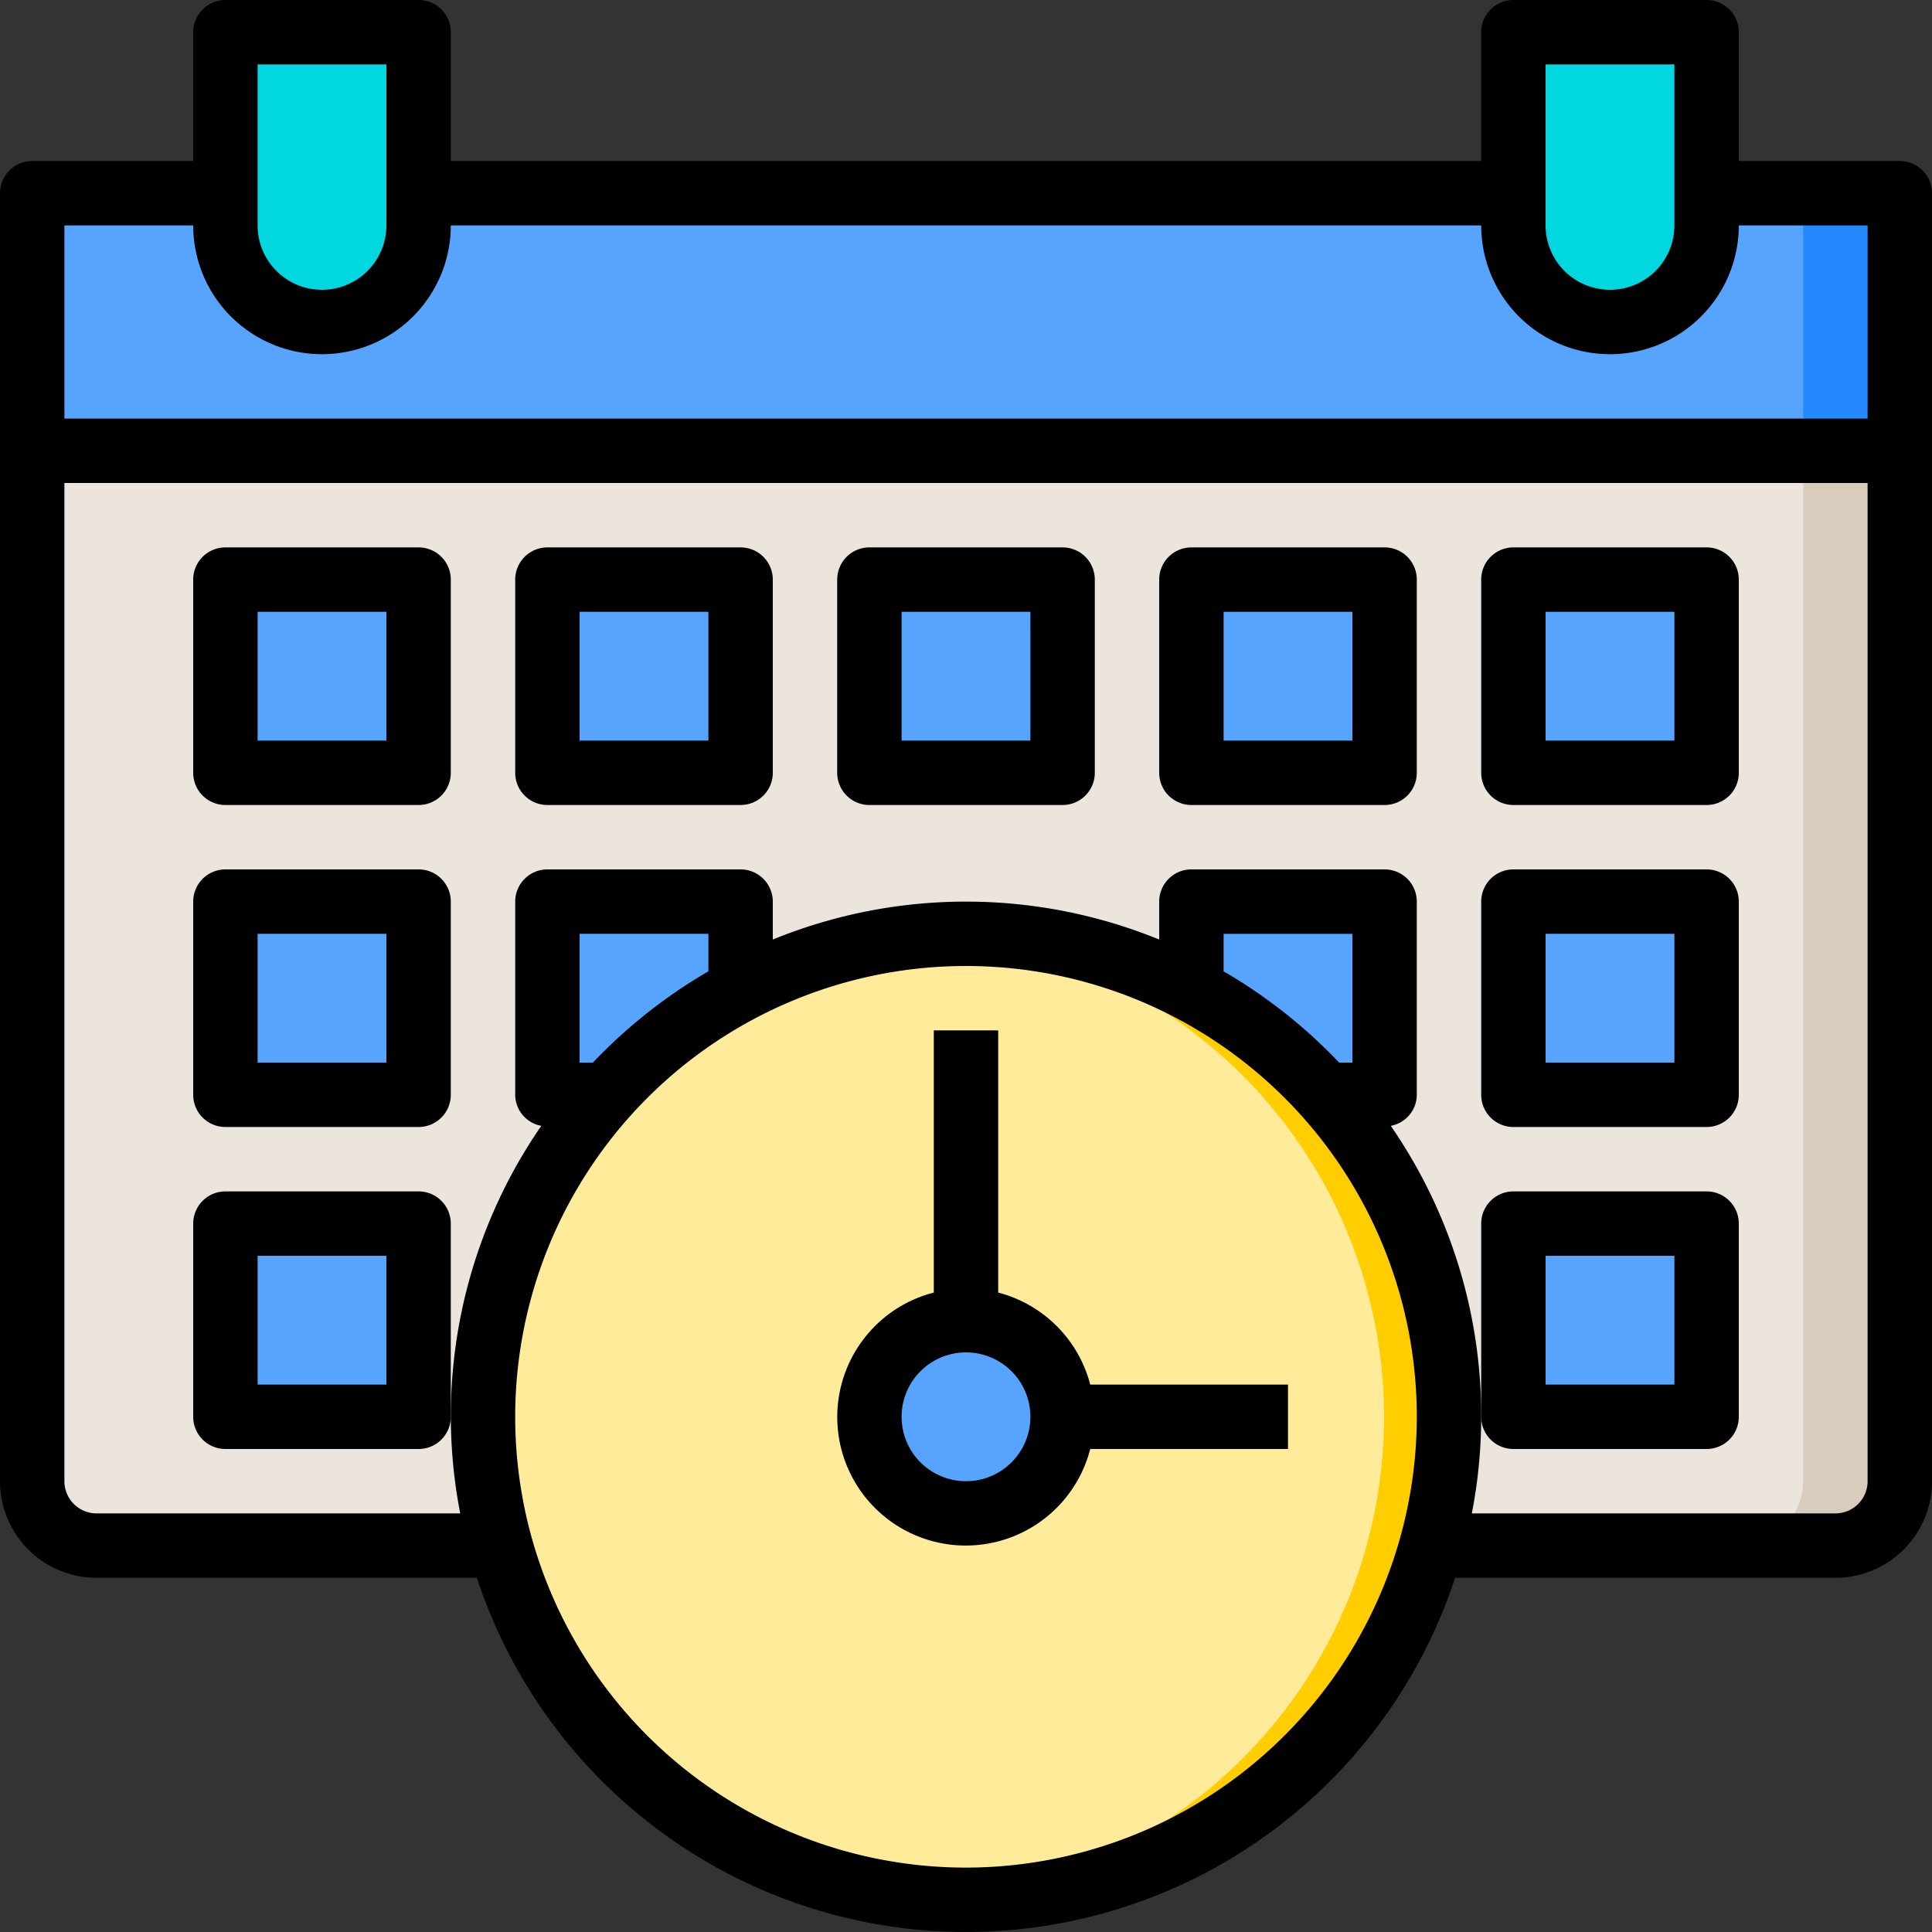 <svg width="33" height="33" viewBox="0 0 33 33" fill="none" xmlns="http://www.w3.org/2000/svg"><rect x="0" y="0" width="33" height="33" fill="#333333" stroke="none"/><path d="M32.45 7.7v17.6a1.104 1.104 0 0 1-1.1 1.1H1.65a1.104 1.104 0 0 1-1.1-1.1V7.7h31.9z" fill="#EBE5DD"/><path d="M32.45 7.7v17.6a1.104 1.104 0 0 1-1.1 1.1H29.7a1.104 1.104 0 0 0 1.1-1.1V7.7h1.65z" fill="#D9CCBC"/><path d="M.55 3.3h31.9v4.4H.55V3.3z" fill="#57A4FF"/><path d="M30.8 3.3h1.65v4.4H30.8V3.3z" fill="#2488FF"/><path d="M25.85 20.9h3.3v3.3h-3.3v-3.3zm0-5.5h3.3v3.3h-3.3v-3.3zm0-5.5h3.3v3.3h-3.3V9.9z" fill="#57A4FF"/><path d="M29.15 3.3v.55a1.65 1.65 0 0 1-3.3 0V.55h3.3V3.3z" fill="#00D7DF"/><path d="M24.75 24.2a8.25 8.25 0 0 1-16.5 0 8.21 8.21 0 0 1 2.107-5.5 8.228 8.228 0 0 1 12.287 0 8.21 8.21 0 0 1 2.106 5.5z" fill="#FFEB99"/><path d="M24.75 24.2a8.241 8.241 0 0 1-8.25 8.25 9.06 9.06 0 0 1-.55-.016 8.25 8.25 0 0 0 0-16.462c.182-.016.363-.022.55-.022a8.26 8.26 0 0 1 8.25 8.25z" fill="#FFCD00"/><path d="M23.65 15.4v3.3h-1.006a8.304 8.304 0 0 0-2.294-1.8v-1.5h3.3zm-3.3-5.5h3.3v3.3h-3.3V9.9zm-5.5 0h3.3v3.3h-3.3V9.9zm1.65 15.95a1.65 1.65 0 1 0 0-3.3 1.65 1.65 0 0 0 0 3.3zM12.65 15.4v1.5a8.305 8.305 0 0 0-2.293 1.799H9.35v-3.3h3.3zm-3.3-5.5h3.3v3.3h-3.3V9.9zm-5.5 11h3.3v3.3h-3.3v-3.3zm0-5.5h3.3v3.3h-3.3v-3.3zm0-5.5h3.3v3.3h-3.3V9.9z" fill="#57A4FF"/><path d="M7.15 3.3v.55a1.65 1.65 0 0 1-3.3 0V.55h3.3V3.3z" fill="#00D7DF"/><path d="M32.45 2.75H29.7V.55a.55.55 0 0 0-.55-.55h-3.3a.55.55 0 0 0-.55.55v2.2H7.7V.55A.55.55 0 0 0 7.15 0h-3.3a.55.55 0 0 0-.55.55v2.2H.55A.55.55 0 0 0 0 3.3v22a1.65 1.65 0 0 0 1.65 1.65h6.496a8.793 8.793 0 0 0 16.708 0h6.496A1.65 1.65 0 0 0 33 25.3v-22a.55.55 0 0 0-.55-.55zM26.4 1.1h2.2v2.75a1.1 1.1 0 1 1-2.2 0V1.1zm-22 0h2.2v2.75a1.1 1.1 0 1 1-2.2 0V1.1zM3.3 3.85a2.2 2.2 0 1 0 4.4 0h17.6a2.2 2.2 0 1 0 4.4 0h2.2v3.3H1.1v-3.3h2.2zM16.5 31.9a7.7 7.7 0 1 1 7.7-7.7 7.708 7.708 0 0 1-7.7 7.7zM9.9 18.15v-2.2h2.2v.641a8.852 8.852 0 0 0-1.974 1.56H9.9zm13.2 0h-.226a8.857 8.857 0 0 0-1.974-1.559v-.64h2.2v2.2zm8.8 7.15a.55.55 0 0 1-.55.55h-6.21a8.717 8.717 0 0 0-1.385-6.62.543.543 0 0 0 .445-.53v-3.3a.55.55 0 0 0-.55-.55h-3.3a.55.55 0 0 0-.55.55v.648a8.728 8.728 0 0 0-6.6 0V15.4a.55.55 0 0 0-.55-.55h-3.3a.55.55 0 0 0-.55.55v3.3a.543.543 0 0 0 .446.53 8.716 8.716 0 0 0-1.385 6.62H1.65a.55.55 0 0 1-.55-.55V8.25h30.8V25.3z" fill="#000"/><path d="M3.85 13.75h3.3a.55.55 0 0 0 .55-.55V9.9a.55.55 0 0 0-.55-.55h-3.3a.55.55 0 0 0-.55.55v3.3a.55.55 0 0 0 .55.55zm.55-3.3h2.2v2.2H4.4v-2.2zm4.95 3.3h3.3a.55.55 0 0 0 .55-.55V9.9a.55.55 0 0 0-.55-.55h-3.3a.55.55 0 0 0-.55.55v3.3a.55.55 0 0 0 .55.55zm.55-3.3h2.2v2.2H9.9v-2.2zm4.95 3.3h3.3a.55.55 0 0 0 .55-.55V9.9a.55.55 0 0 0-.55-.55h-3.3a.55.55 0 0 0-.55.55v3.3a.55.55 0 0 0 .55.55zm.55-3.3h2.2v2.2h-2.2v-2.2zm4.95 3.3h3.3a.55.55 0 0 0 .55-.55V9.9a.55.55 0 0 0-.55-.55h-3.3a.55.55 0 0 0-.55.55v3.3a.55.55 0 0 0 .55.55zm.55-3.3h2.2v2.2h-2.2v-2.2zm4.95 3.3h3.3a.55.55 0 0 0 .55-.55V9.9a.55.55 0 0 0-.55-.55h-3.3a.55.55 0 0 0-.55.55v3.3a.55.55 0 0 0 .55.55zm.55-3.3h2.2v2.2h-2.2v-2.2zm-22.55 8.8h3.3a.55.55 0 0 0 .55-.55v-3.3a.55.55 0 0 0-.55-.55h-3.3a.55.55 0 0 0-.55.55v3.3a.55.55 0 0 0 .55.55zm.55-3.3h2.2v2.2H4.4v-2.2zm21.45 3.3h3.3a.55.55 0 0 0 .55-.55v-3.3a.55.55 0 0 0-.55-.55h-3.3a.55.55 0 0 0-.55.55v3.3a.55.55 0 0 0 .55.55zm.55-3.3h2.2v2.2h-2.2v-2.2zm-19.25 4.4h-3.3a.55.55 0 0 0-.55.55v3.3a.55.55 0 0 0 .55.55h3.3a.55.55 0 0 0 .55-.55v-3.3a.55.55 0 0 0-.55-.55zm-.55 3.3H4.4v-2.2h2.2v2.2zm19.25 1.1h3.3a.55.55 0 0 0 .55-.55v-3.3a.55.55 0 0 0-.55-.55h-3.3a.55.55 0 0 0-.55.55v3.3a.55.55 0 0 0 .55.55zm.55-3.3h2.2v2.2h-2.2v-2.2zm-9.35.628V17.6h-1.1v4.478a2.195 2.195 0 1 0 2.672 2.672H22v-1.1h-3.378a2.195 2.195 0 0 0-1.572-1.572zM16.5 25.3a1.1 1.1 0 1 1 0-2.2 1.1 1.1 0 0 1 0 2.2z" fill="#000"/></svg>
